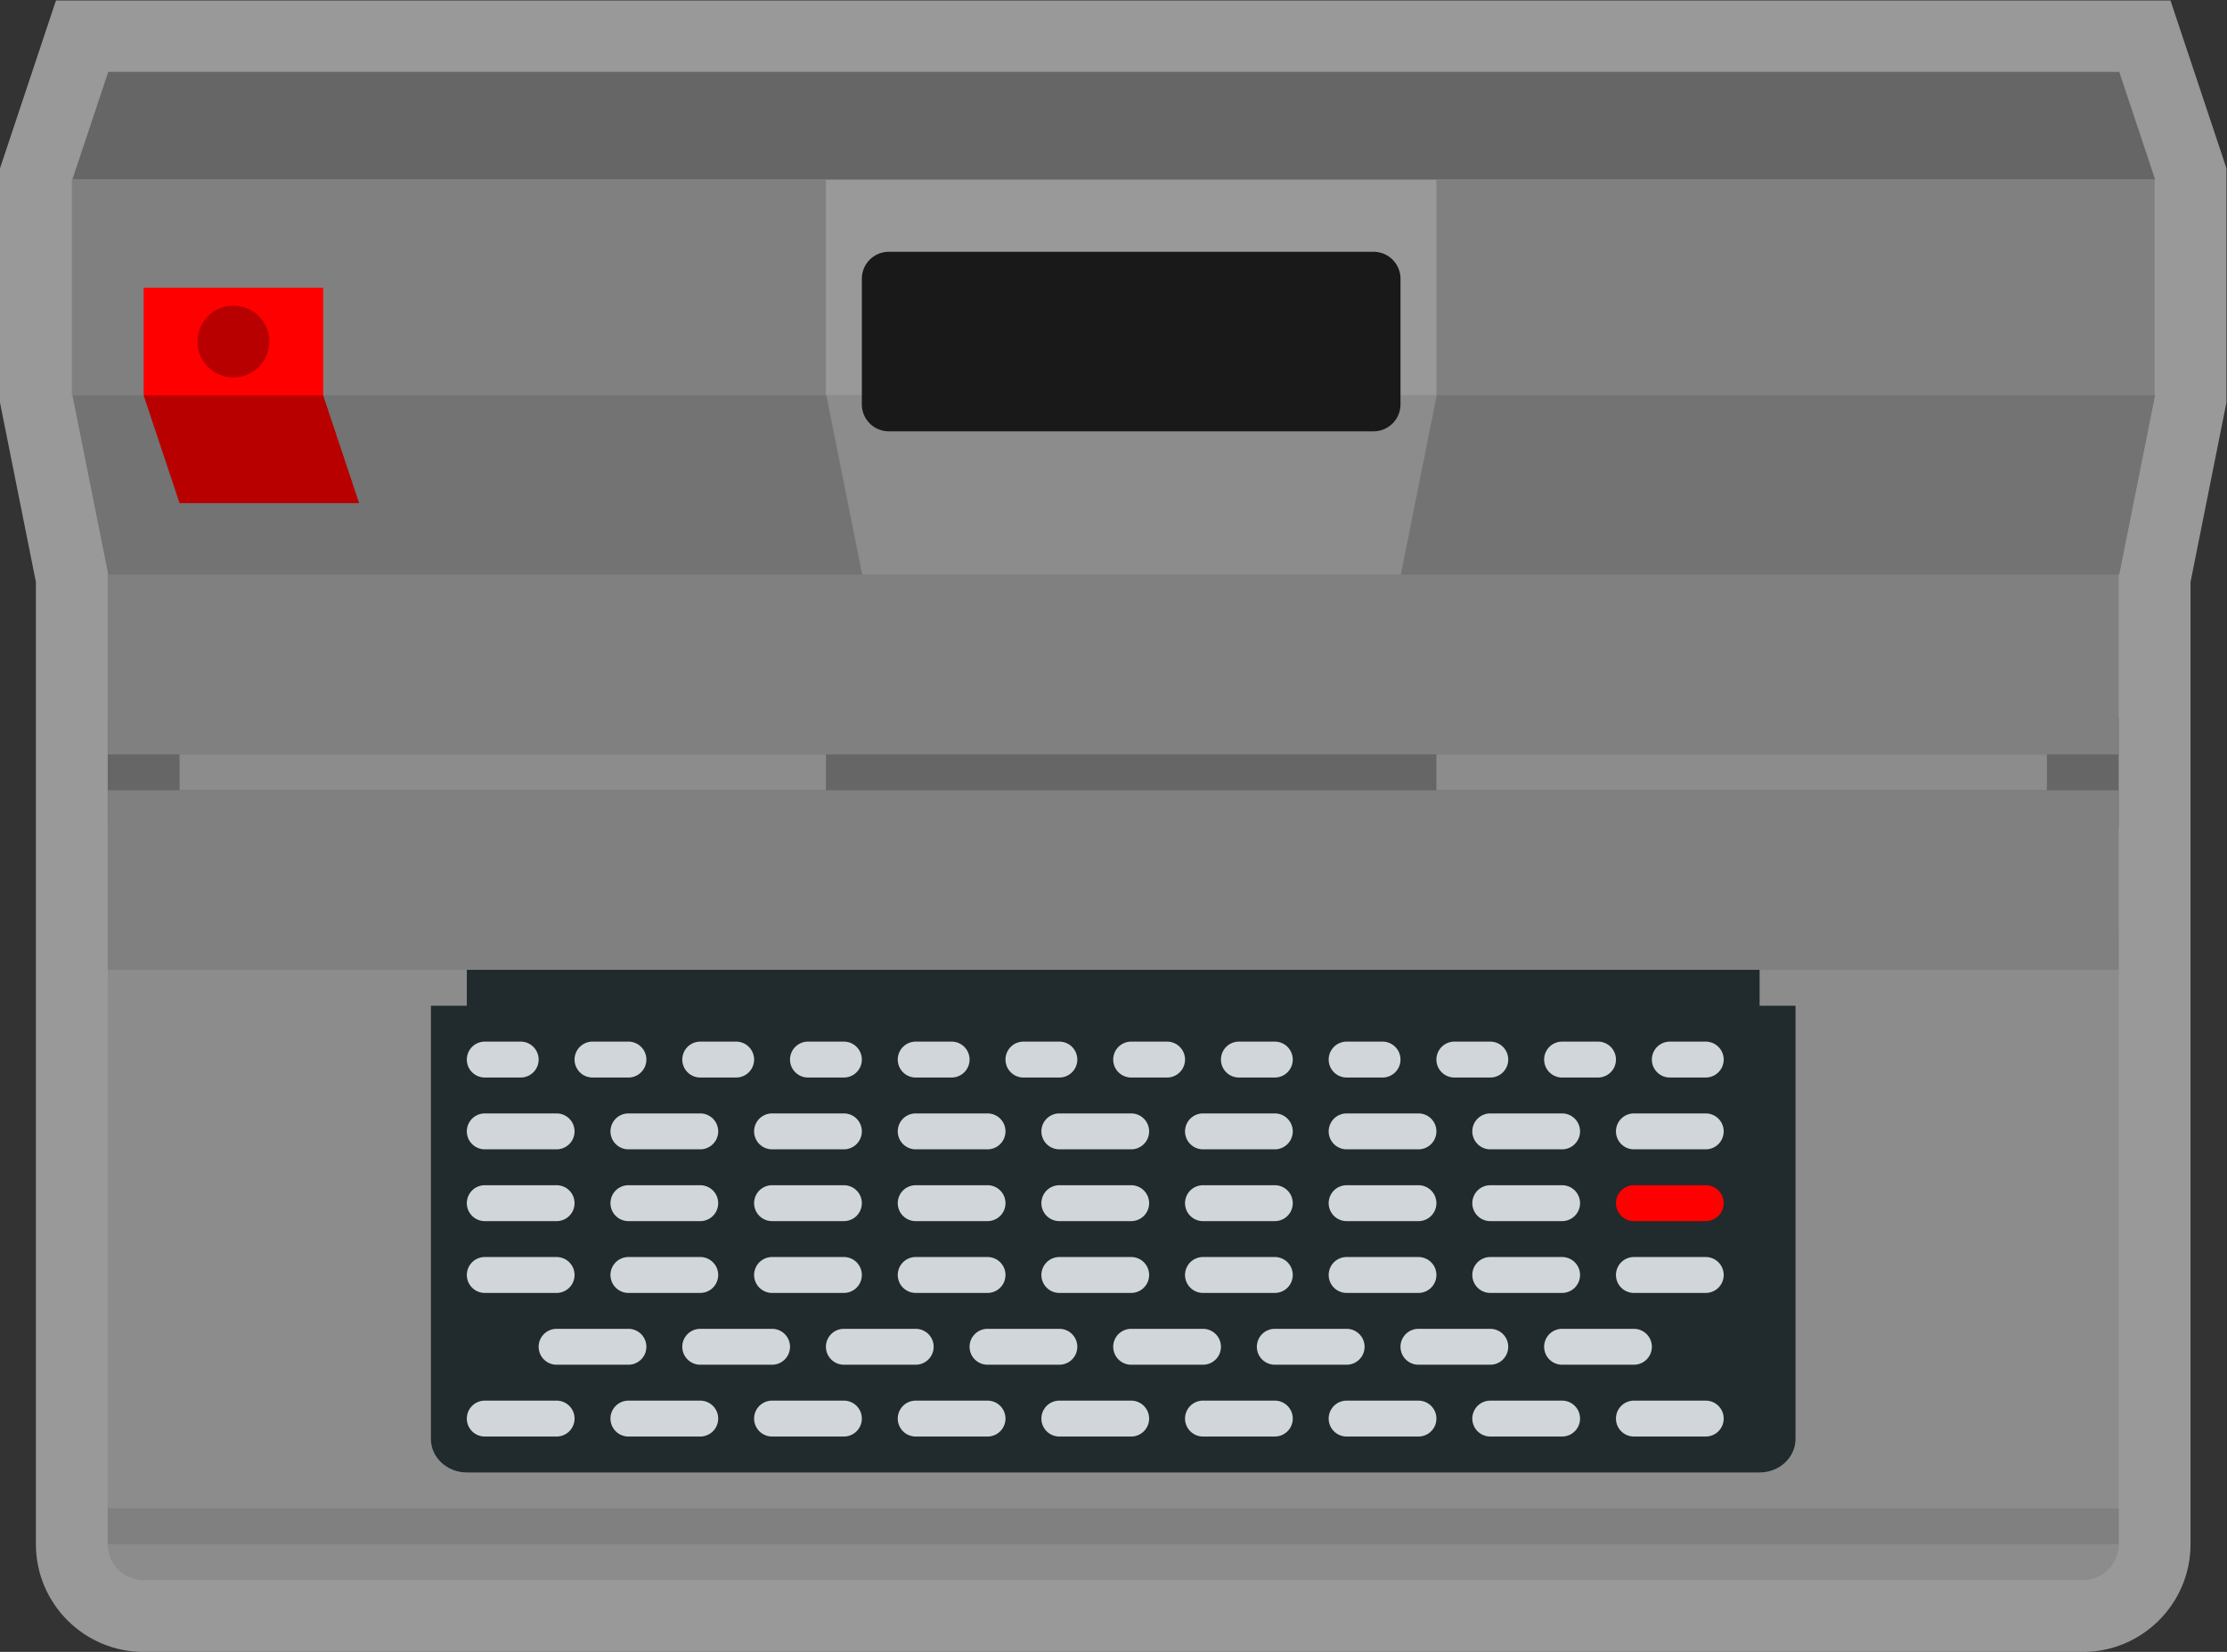 <svg xmlns="http://www.w3.org/2000/svg" xml:space="preserve" width="330.666" height="245.333" viewBox="0 0 330.666 245.333"><rect x="0" y="0" width="330.666" height="245.333" fill="#333333" stroke="none"/><defs><clipPath id="a" clipPathUnits="userSpaceOnUse"><path d="M0 256h256V0H0Z"/></clipPath><clipPath id="b" clipPathUnits="userSpaceOnUse"><path d="M4 220h248V36H4Z"/></clipPath><clipPath id="c" clipPathUnits="userSpaceOnUse"><path d="M0 256h256V0H0Z"/></clipPath></defs><g clip-path="url(#a)" transform="matrix(1.333 0 0 -1.333 -5.333 293.333)"><g clip-path="url(#b)" style="opacity:.5"><path d="m0 0-4 12-1.824 5.47h-235.532l-1.823-5.47-4-12-.411-1.231v-26.091l.155-.777 3.845-19.223V-154.53c0-6.617 5.383-12 12-12h216c6.617 0 12 5.383 12 12v107.208L.255-28.099l.155.777v26.091z" style="fill:#fff;fill-opacity:1;fill-rule:nonzero;stroke:none" transform="translate(251.59 202.53)"/></g></g><path d="M0 0h-232l4 12H-4Z" style="fill:#666;fill-opacity:1;fill-rule:nonzero;stroke:none" transform="matrix(1.333 0 0 -1.333 320 26.666)"/><path d="M240 128H16v12h224z" style="fill:#666;fill-opacity:1;fill-rule:nonzero;stroke:none" transform="matrix(1.333 0 0 -1.333 -5.333 293.333)"/><path d="M240 136H16v24h224z" style="fill:gray;fill-opacity:1;fill-rule:nonzero;stroke:none" transform="matrix(1.333 0 0 -1.333 -5.333 293.333)"/><path d="M0 0h-224l-4 20 4 4H0l4-4z" style="fill:#737373;fill-opacity:1;fill-rule:nonzero;stroke:none" transform="matrix(1.333 0 0 -1.333 314.667 85.333)"/><path d="M244 176H12v24h232z" style="fill:gray;fill-opacity:1;fill-rule:nonzero;stroke:none" transform="matrix(1.333 0 0 -1.333 -5.333 293.333)"/><path d="M164 176H96v24h68z" style="fill:#999;fill-opacity:1;fill-rule:nonzero;stroke:none" transform="matrix(1.333 0 0 -1.333 -5.333 293.333)"/><path d="M0 0h-60l-4 20H4Z" style="fill:#8c8c8c;fill-opacity:1;fill-rule:nonzero;stroke:none" transform="matrix(1.333 0 0 -1.333 208 85.333)"/><g clip-path="url(#c)" transform="matrix(1.333 0 0 -1.333 -5.333 293.333)"><path d="M0 0h-54a3 3 0 0 0-3 3v14a3 3 0 0 0 3 3H0a3 3 0 0 0 3-3V3a3 3 0 0 0-3-3" style="fill:#191919;fill-opacity:1;fill-rule:nonzero;stroke:none" transform="translate(157 172)"/><path d="m0 0 4-12h20L20 0Z" style="fill:#b80000;fill-opacity:1;fill-rule:nonzero;stroke:none" transform="translate(20 176)"/><path d="M40 176H20v12h20z" style="fill:red;fill-opacity:1;fill-rule:nonzero;stroke:none"/><path d="M0 0a4 4 0 1 0-8 0 4 4 0 0 0 8 0" style="fill:#b80000;fill-opacity:1;fill-rule:nonzero;stroke:none" transform="translate(34 182)"/><path d="M0 0h-216a4 4 0 0 0-4 4v68H4V4a4 4 0 0 0-4-4" style="fill:#8c8c8c;fill-opacity:1;fill-rule:nonzero;stroke:none" transform="translate(236 44)"/><path d="M240 112H16v20h224z" style="fill:gray;fill-opacity:1;fill-rule:nonzero;stroke:none"/><path d="M96 132H24v4h72zm136 0h-68v4h68z" style="fill:#8c8c8c;fill-opacity:1;fill-rule:nonzero;stroke:none"/><path d="M0 0h-144v-4h-4v-48.267c0-2.061 1.791-3.733 4-3.733H0c2.209 0 4 1.672 4 3.733V-4H0Z" style="fill:#212a2c;fill-opacity:1;fill-rule:nonzero;stroke:none" transform="translate(200 112)"/><path d="M0 0h-4a2 2 0 0 0 0 4h4a2 2 0 0 0 0-4" style="fill:#d0d6d9;fill-opacity:1;fill-rule:nonzero;stroke:none" transform="translate(62 100)"/><path d="M0 0h-4a2 2 0 0 0 0 4h4a2 2 0 0 0 0-4" style="fill:#d0d6d9;fill-opacity:1;fill-rule:nonzero;stroke:none" transform="translate(74 100)"/><path d="M0 0h-8a2 2 0 0 0 0 4h8a2 2 0 0 0 0-4" style="fill:#d0d6d9;fill-opacity:1;fill-rule:nonzero;stroke:none" transform="translate(66 92)"/><path d="M0 0h-8a2 2 0 0 0 0 4h8a2 2 0 0 0 0-4" style="fill:#d0d6d9;fill-opacity:1;fill-rule:nonzero;stroke:none" transform="translate(82 92)"/><path d="M0 0h-8a2 2 0 0 0 0 4h8a2 2 0 0 0 0-4" style="fill:#d0d6d9;fill-opacity:1;fill-rule:nonzero;stroke:none" transform="translate(98 92)"/><path d="M0 0h-8a2 2 0 0 0 0 4h8a2 2 0 0 0 0-4" style="fill:#d0d6d9;fill-opacity:1;fill-rule:nonzero;stroke:none" transform="translate(114 92)"/><path d="M0 0h-8a2 2 0 0 0 0 4h8a2 2 0 0 0 0-4" style="fill:#d0d6d9;fill-opacity:1;fill-rule:nonzero;stroke:none" transform="translate(130 92)"/><path d="M0 0h-8a2 2 0 0 0 0 4h8a2 2 0 0 0 0-4" style="fill:#d0d6d9;fill-opacity:1;fill-rule:nonzero;stroke:none" transform="translate(146 92)"/><path d="M0 0h-8a2 2 0 0 0 0 4h8a2 2 0 0 0 0-4" style="fill:#d0d6d9;fill-opacity:1;fill-rule:nonzero;stroke:none" transform="translate(162 92)"/><path d="M0 0h-8a2 2 0 0 0 0 4h8a2 2 0 0 0 0-4" style="fill:#d0d6d9;fill-opacity:1;fill-rule:nonzero;stroke:none" transform="translate(178 92)"/><path d="M0 0h-8a2 2 0 0 0 0 4h8a2 2 0 0 0 0-4" style="fill:#d0d6d9;fill-opacity:1;fill-rule:nonzero;stroke:none" transform="translate(194 92)"/><path d="M0 0h-8a2 2 0 0 0 0 4h8a2 2 0 0 0 0-4" style="fill:#d0d6d9;fill-opacity:1;fill-rule:nonzero;stroke:none" transform="translate(66 84)"/><path d="M0 0h-8a2 2 0 0 0 0 4h8a2 2 0 0 0 0-4" style="fill:#d0d6d9;fill-opacity:1;fill-rule:nonzero;stroke:none" transform="translate(82 84)"/><path d="M0 0h-8a2 2 0 0 0 0 4h8a2 2 0 0 0 0-4" style="fill:#d0d6d9;fill-opacity:1;fill-rule:nonzero;stroke:none" transform="translate(98 84)"/><path d="M0 0h-8a2 2 0 0 0 0 4h8a2 2 0 0 0 0-4" style="fill:#d0d6d9;fill-opacity:1;fill-rule:nonzero;stroke:none" transform="translate(114 84)"/><path d="M0 0h-8a2 2 0 0 0 0 4h8a2 2 0 0 0 0-4" style="fill:#d0d6d9;fill-opacity:1;fill-rule:nonzero;stroke:none" transform="translate(130 84)"/><path d="M0 0h-8a2 2 0 0 0 0 4h8a2 2 0 0 0 0-4" style="fill:#d0d6d9;fill-opacity:1;fill-rule:nonzero;stroke:none" transform="translate(146 84)"/><path d="M0 0h-8a2 2 0 0 0 0 4h8a2 2 0 0 0 0-4" style="fill:#d0d6d9;fill-opacity:1;fill-rule:nonzero;stroke:none" transform="translate(162 84)"/><path d="M0 0h-8a2 2 0 0 0 0 4h8a2 2 0 0 0 0-4" style="fill:#d0d6d9;fill-opacity:1;fill-rule:nonzero;stroke:none" transform="translate(178 84)"/><path d="M0 0h-8a2 2 0 0 0 0 4h8a2 2 0 0 0 0-4" style="fill:red;fill-opacity:1;fill-rule:nonzero;stroke:none" transform="translate(194 84)"/><path d="M0 0h-8a2 2 0 0 0 0 4h8a2 2 0 0 0 0-4" style="fill:#d0d6d9;fill-opacity:1;fill-rule:nonzero;stroke:none" transform="translate(66 76)"/><path d="M0 0h-8a2 2 0 0 0 0 4h8a2 2 0 0 0 0-4" style="fill:#d0d6d9;fill-opacity:1;fill-rule:nonzero;stroke:none" transform="translate(82 76)"/><path d="M0 0h-8a2 2 0 0 0 0 4h8a2 2 0 0 0 0-4" style="fill:#d0d6d9;fill-opacity:1;fill-rule:nonzero;stroke:none" transform="translate(98 76)"/><path d="M0 0h-8a2 2 0 0 0 0 4h8a2 2 0 0 0 0-4" style="fill:#d0d6d9;fill-opacity:1;fill-rule:nonzero;stroke:none" transform="translate(114 76)"/><path d="M0 0h-8a2 2 0 0 0 0 4h8a2 2 0 0 0 0-4" style="fill:#d0d6d9;fill-opacity:1;fill-rule:nonzero;stroke:none" transform="translate(130 76)"/><path d="M0 0h-8a2 2 0 0 0 0 4h8a2 2 0 0 0 0-4" style="fill:#d0d6d9;fill-opacity:1;fill-rule:nonzero;stroke:none" transform="translate(146 76)"/><path d="M0 0h-8a2 2 0 0 0 0 4h8a2 2 0 0 0 0-4" style="fill:#d0d6d9;fill-opacity:1;fill-rule:nonzero;stroke:none" transform="translate(162 76)"/><path d="M0 0h-8a2 2 0 0 0 0 4h8a2 2 0 0 0 0-4" style="fill:#d0d6d9;fill-opacity:1;fill-rule:nonzero;stroke:none" transform="translate(178 76)"/><path d="M0 0h-8a2 2 0 0 0 0 4h8a2 2 0 0 0 0-4" style="fill:#d0d6d9;fill-opacity:1;fill-rule:nonzero;stroke:none" transform="translate(194 76)"/><path d="M0 0h-8a2 2 0 0 0 0 4h8a2 2 0 0 0 0-4" style="fill:#d0d6d9;fill-opacity:1;fill-rule:nonzero;stroke:none" transform="translate(66 60)"/><path d="M0 0h-8a2 2 0 0 0 0 4h8a2 2 0 0 0 0-4" style="fill:#d0d6d9;fill-opacity:1;fill-rule:nonzero;stroke:none" transform="translate(82 60)"/><path d="M0 0h-8a2 2 0 0 0 0 4h8a2 2 0 0 0 0-4" style="fill:#d0d6d9;fill-opacity:1;fill-rule:nonzero;stroke:none" transform="translate(98 60)"/><path d="M0 0h-8a2 2 0 0 0 0 4h8a2 2 0 0 0 0-4" style="fill:#d0d6d9;fill-opacity:1;fill-rule:nonzero;stroke:none" transform="translate(114 60)"/><path d="M0 0h-8a2 2 0 0 0 0 4h8a2 2 0 0 0 0-4" style="fill:#d0d6d9;fill-opacity:1;fill-rule:nonzero;stroke:none" transform="translate(130 60)"/><path d="M0 0h-8a2 2 0 0 0 0 4h8a2 2 0 0 0 0-4" style="fill:#d0d6d9;fill-opacity:1;fill-rule:nonzero;stroke:none" transform="translate(146 60)"/><path d="M0 0h-8a2 2 0 0 0 0 4h8a2 2 0 0 0 0-4" style="fill:#d0d6d9;fill-opacity:1;fill-rule:nonzero;stroke:none" transform="translate(162 60)"/><path d="M0 0h-8a2 2 0 0 0 0 4h8a2 2 0 0 0 0-4" style="fill:#d0d6d9;fill-opacity:1;fill-rule:nonzero;stroke:none" transform="translate(178 60)"/><path d="M0 0h-8a2 2 0 0 0 0 4h8a2 2 0 0 0 0-4" style="fill:#d0d6d9;fill-opacity:1;fill-rule:nonzero;stroke:none" transform="translate(194 60)"/><path d="M0 0h-8a2 2 0 0 0 0 4h8a2 2 0 0 0 0-4" style="fill:#d0d6d9;fill-opacity:1;fill-rule:nonzero;stroke:none" transform="translate(74 68)"/><path d="M0 0h-8a2 2 0 0 0 0 4h8a2 2 0 0 0 0-4" style="fill:#d0d6d9;fill-opacity:1;fill-rule:nonzero;stroke:none" transform="translate(90 68)"/><path d="M0 0h-8a2 2 0 0 0 0 4h8a2 2 0 0 0 0-4" style="fill:#d0d6d9;fill-opacity:1;fill-rule:nonzero;stroke:none" transform="translate(106 68)"/><path d="M0 0h-8a2 2 0 0 0 0 4h8a2 2 0 0 0 0-4" style="fill:#d0d6d9;fill-opacity:1;fill-rule:nonzero;stroke:none" transform="translate(122 68)"/><path d="M0 0h-8a2 2 0 0 0 0 4h8a2 2 0 0 0 0-4" style="fill:#d0d6d9;fill-opacity:1;fill-rule:nonzero;stroke:none" transform="translate(138 68)"/><path d="M0 0h-8a2 2 0 0 0 0 4h8a2 2 0 0 0 0-4" style="fill:#d0d6d9;fill-opacity:1;fill-rule:nonzero;stroke:none" transform="translate(154 68)"/><path d="M0 0h-8a2 2 0 0 0 0 4h8a2 2 0 0 0 0-4" style="fill:#d0d6d9;fill-opacity:1;fill-rule:nonzero;stroke:none" transform="translate(170 68)"/><path d="M0 0h-8a2 2 0 0 0 0 4h8a2 2 0 0 0 0-4" style="fill:#d0d6d9;fill-opacity:1;fill-rule:nonzero;stroke:none" transform="translate(186 68)"/><path d="M0 0h-4a2 2 0 0 0 0 4h4a2 2 0 0 0 0-4" style="fill:#d0d6d9;fill-opacity:1;fill-rule:nonzero;stroke:none" transform="translate(86 100)"/><path d="M0 0h-4a2 2 0 0 0 0 4h4a2 2 0 0 0 0-4" style="fill:#d0d6d9;fill-opacity:1;fill-rule:nonzero;stroke:none" transform="translate(98 100)"/><path d="M0 0h-4a2 2 0 0 0 0 4h4a2 2 0 0 0 0-4" style="fill:#d0d6d9;fill-opacity:1;fill-rule:nonzero;stroke:none" transform="translate(110 100)"/><path d="M0 0h-4a2 2 0 0 0 0 4h4a2 2 0 0 0 0-4" style="fill:#d0d6d9;fill-opacity:1;fill-rule:nonzero;stroke:none" transform="translate(122 100)"/><path d="M0 0h-4a2 2 0 0 0 0 4h4a2 2 0 0 0 0-4" style="fill:#d0d6d9;fill-opacity:1;fill-rule:nonzero;stroke:none" transform="translate(134 100)"/><path d="M0 0h-4a2 2 0 0 0 0 4h4a2 2 0 0 0 0-4" style="fill:#d0d6d9;fill-opacity:1;fill-rule:nonzero;stroke:none" transform="translate(146 100)"/><path d="M0 0h-4a2 2 0 0 0 0 4h4a2 2 0 0 0 0-4" style="fill:#d0d6d9;fill-opacity:1;fill-rule:nonzero;stroke:none" transform="translate(158 100)"/><path d="M0 0h-4a2 2 0 0 0 0 4h4a2 2 0 0 0 0-4" style="fill:#d0d6d9;fill-opacity:1;fill-rule:nonzero;stroke:none" transform="translate(170 100)"/><path d="M0 0h-4a2 2 0 0 0 0 4h4a2 2 0 0 0 0-4" style="fill:#d0d6d9;fill-opacity:1;fill-rule:nonzero;stroke:none" transform="translate(182 100)"/><path d="M0 0h-4a2 2 0 0 0 0 4h4a2 2 0 0 0 0-4" style="fill:#d0d6d9;fill-opacity:1;fill-rule:nonzero;stroke:none" transform="translate(194 100)"/><path d="M240 48H16v4h224z" style="fill:gray;fill-opacity:1;fill-rule:nonzero;stroke:none"/></g></svg>